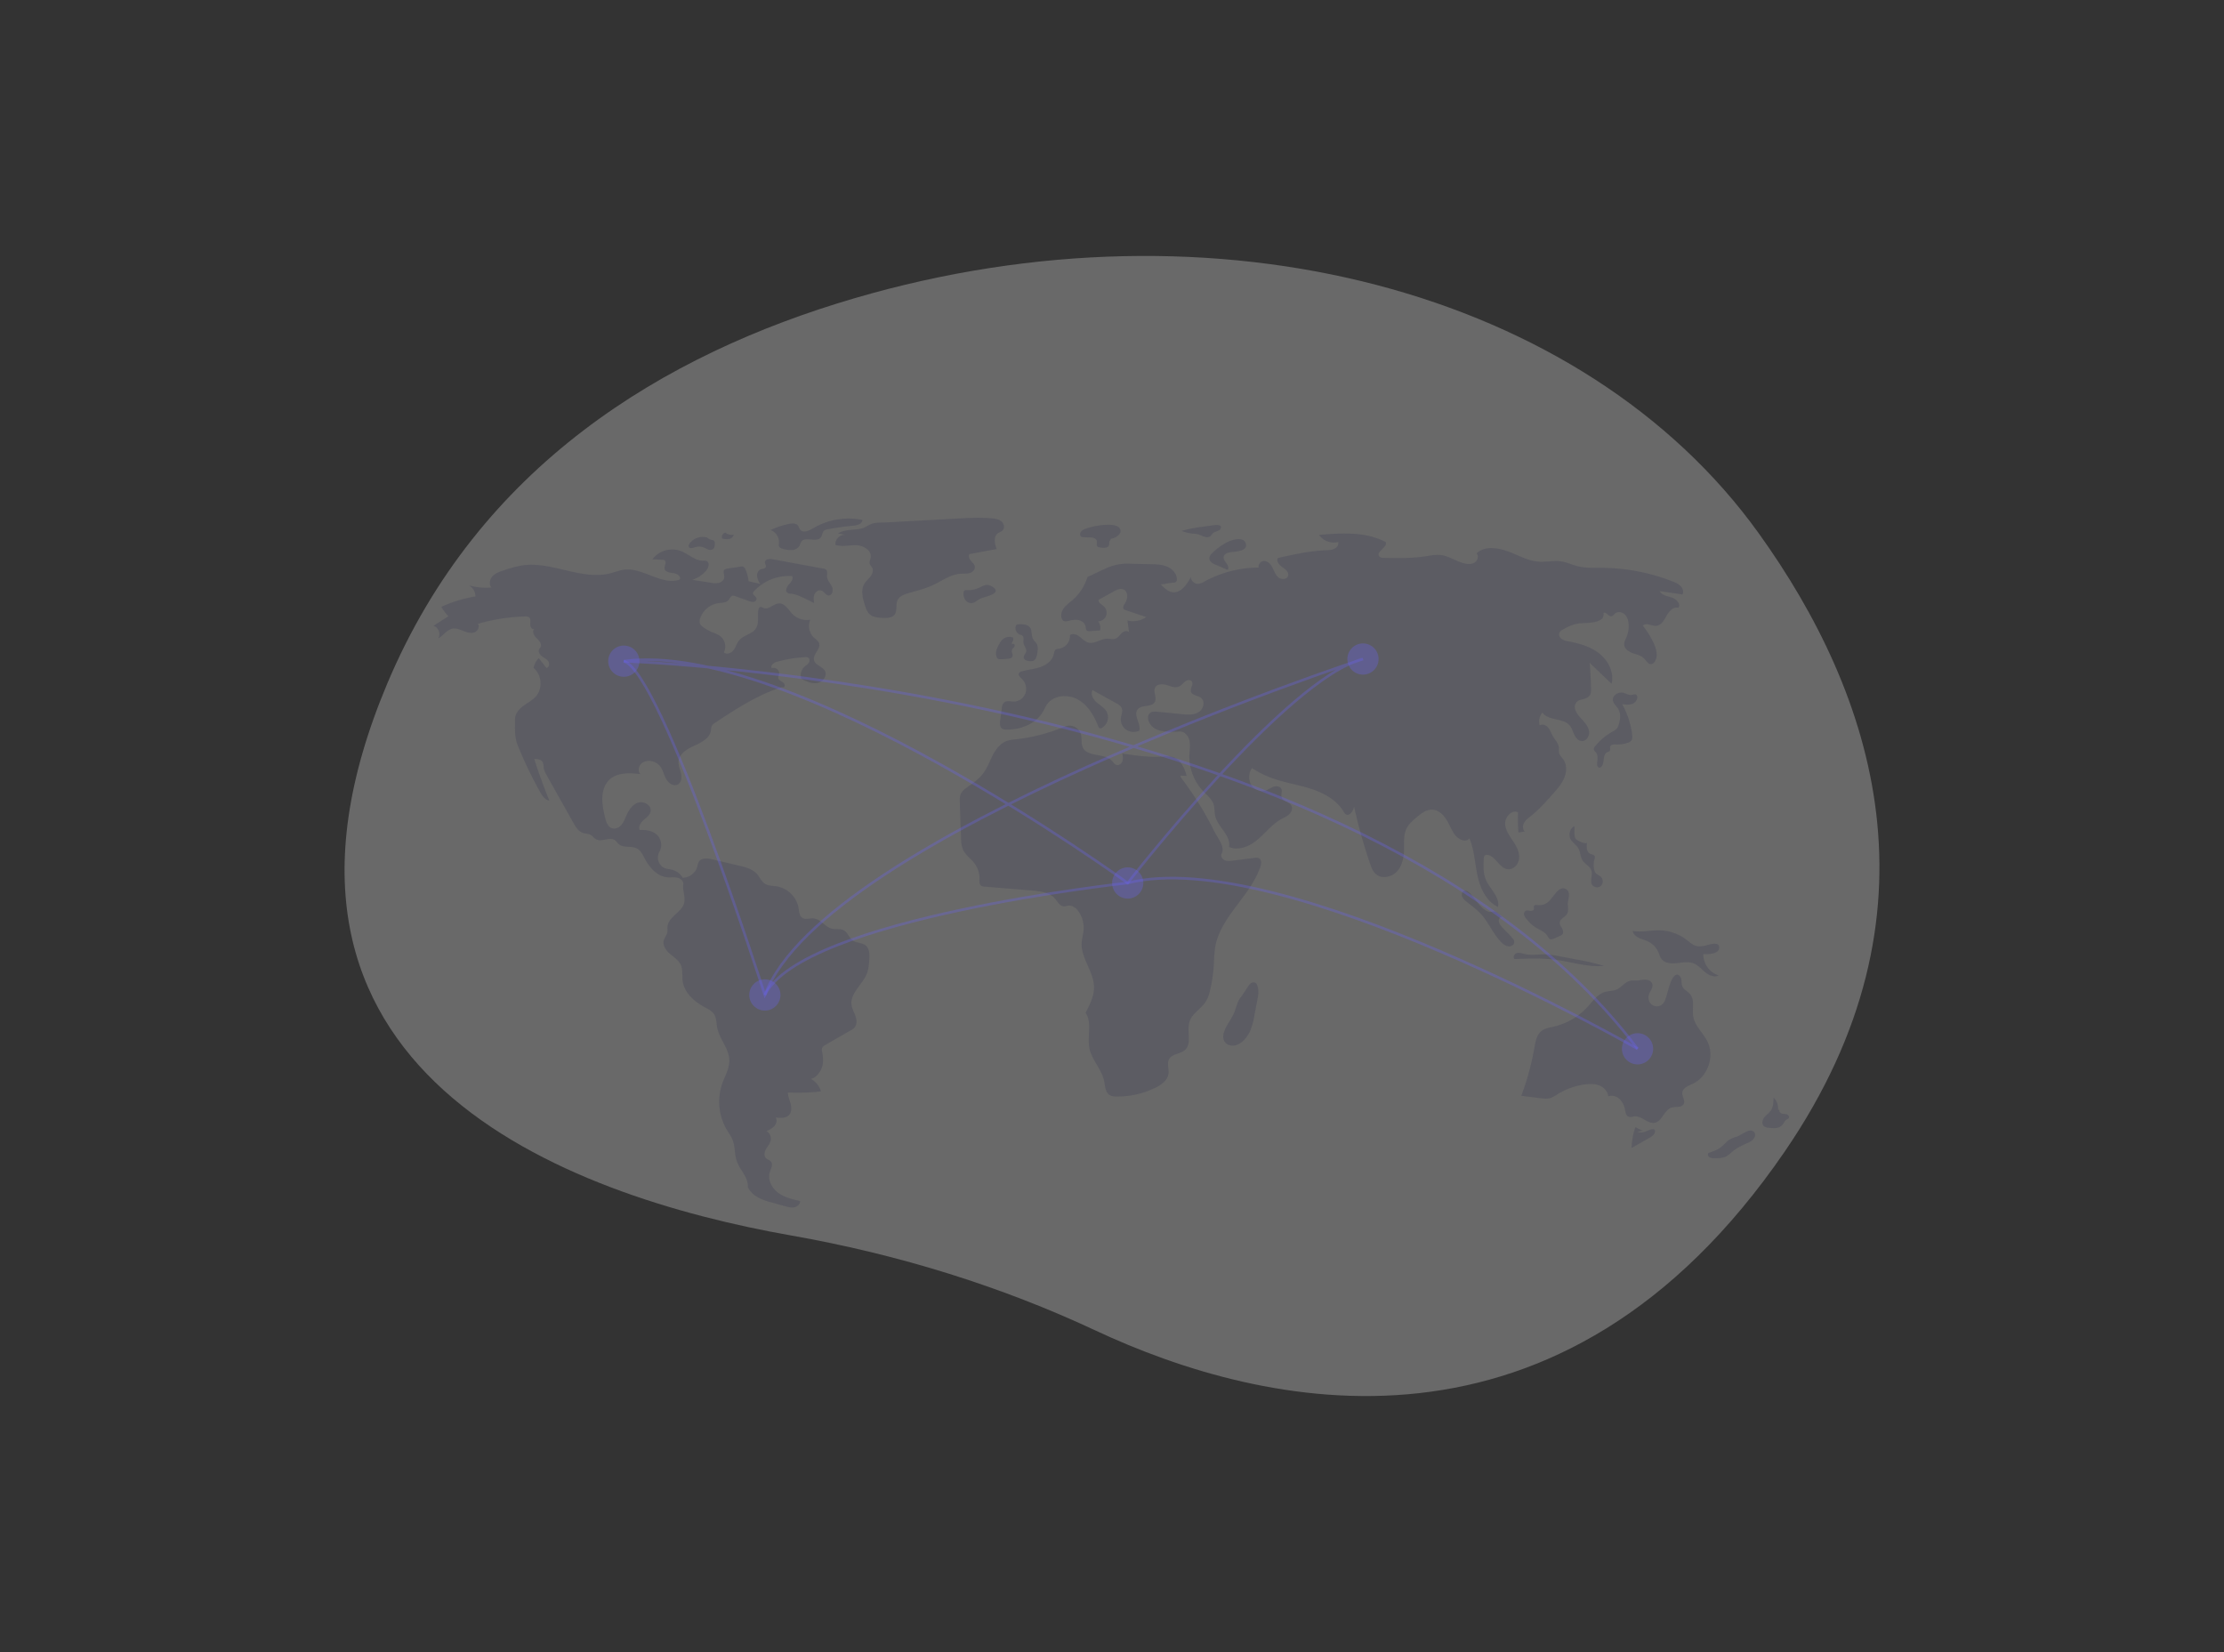 <?xml version="1.0" encoding="UTF-8" standalone="no"?>
<svg
   xmlns:dc="http://purl.org/dc/elements/1.1/"
   xmlns:cc="http://creativecommons.org/ns#"
   xmlns:rdf="http://www.w3.org/1999/02/22-rdf-syntax-ns#"
   xmlns:svg="http://www.w3.org/2000/svg"
   xmlns="http://www.w3.org/2000/svg"
   xmlns:sodipodi="http://sodipodi.sourceforge.net/DTD/sodipodi-0.dtd"
   xmlns:inkscape="http://www.inkscape.org/namespaces/inkscape"
   id="e37c00f5-ff96-45aa-87ea-1a24b78ba7bd"
   data-name="Layer 1"
   width="1176.606"
   height="873.979"
   viewBox="0 0 1176.606 873.979"
   version="1.1"
   sodipodi:docname="world_bg_medium.svg"
   inkscape:version="0.92.3 (2405546, 2018-03-11)">
  <rect x="0" y="0" width="1176.606" height="873.979" fill="#333333" stroke="none"/>
  <defs
     id="defs71" />
  <sodipodi:namedview
     pagecolor="#ffffff"
     bordercolor="#666666"
     borderopacity="1"
     objecttolerance="10"
     gridtolerance="10"
     guidetolerance="10"
     inkscape:pageopacity="0"
     inkscape:pageshadow="2"
     inkscape:window-width="1366"
     inkscape:window-height="715"
     id="namedview69"
     showgrid="false"
     inkscape:zoom="0.24137218"
     inkscape:cx="72.502143"
     inkscape:cy="436.98926"
     inkscape:window-x="-8"
     inkscape:window-y="22"
     inkscape:window-maximized="1"
     inkscape:current-layer="e37c00f5-ff96-45aa-87ea-1a24b78ba7bd" />
  <title
     id="title2">connected world</title>
  <path
     d="M 930.381,282.027 C 838.218,153.778 643.527,101.754 452.056,157.785 350.83,187.406 253.231,246.758 204.863,361.681 c -86.463,205.438 95.077,271.049 213.785,291.961 57.401,10.112 111.462,27.097 160.864,50.222 88.879,41.605 246.2,78.471 364.831,-94.832 85.984,-125.61 47.428,-241.578 -13.962,-327.005 z"
     id="path4"
     style="opacity:0.284;fill:#f2f2f2;stroke-width:0.69"
     inkscape:connector-curvature="0" />
  <path
     d="m 396.05,307.4 a 23.731,23.731 0 0 0 -1.551,-5.938 2.688,2.688 0 0 0 -1.367,-1.683 2.816,2.816 0 0 0 -1.356,-0.015 l -6.962,1.065 a 2.669,2.669 0 0 0 -1.588,0.617 c -0.907,0.954 -0.014,2.489 -0.042,3.805 -0.031,1.479 -1.346,2.68 -2.771,3.077 a 10.474,10.474 0 0 1 -4.403,-0.055 l -9.734,-1.513 a 16.05,16.05 0 0 0 7.364,-4.914 c 1.281,-1.518 1.963,-4.351 0.111,-5.069 a 4.545,4.545 0 0 0 -1.691,-0.136 c -4.41,0.034 -7.881,-3.648 -12.01,-5.199 a 13.279,13.279 0 0 0 -14.945,4.455 l 5.186,0.25 a 2.302,2.302 0 0 1 1.381,0.368 c 1.136,0.934 -0.276,2.727 -0.116,4.189 0.208,1.9 2.73,2.305 4.632,2.497 1.901,0.192 4.313,1.737 3.399,3.415 -9.556,3.292 -19.281,-6.434 -29.316,-5.237 -2.54,0.303 -4.939,1.301 -7.418,1.928 -15.149,3.833 -30.811,-6.394 -46.286,-4.228 a 58.774,58.774 0 0 0 -10.104,2.665 c -2.106,0.692 -4.303,1.439 -5.834,3.043 -1.53,1.604 -2.113,4.347 -0.663,6.024 a 33.904,33.904 0 0 1 -11.881,-1.129 6.656,6.656 0 0 1 3.422,5.866 70.495,70.495 0 0 0 -18.059,5.506 30.417,30.417 0 0 0 3.738,4.979 l -7.899,5.075 c 2.669,0.672 4.048,4.311 2.496,6.584 2.767,-1.231 4.482,-4.415 7.441,-5.061 1.938,-0.423 3.911,0.37 5.75,1.115 1.839,0.745 3.86,1.467 5.764,0.908 1.904,-0.559 3.308,-3.028 2.098,-4.6 a 98.496,98.496 0 0 1 25.019,-3.909 3.138,3.138 0 0 1 1.895,0.36 c 1.103,0.765 0.813,2.418 0.753,3.759 -0.059,1.341 0.986,3.104 2.185,2.499 -1.41,1.223 -0.205,3.525 1.148,4.811 1.353,1.286 2.984,3.06 2.155,4.733 -0.216,0.437 -0.583,0.786 -0.791,1.226 -0.614,1.3 0.361,2.816 1.511,3.68 1.15,0.864 2.558,1.467 3.357,2.663 0.799,1.196 0.436,3.289 -0.992,3.456 l -4.06,-5.154 a 10.569,10.569 0 0 0 -2.742,5.197 c 4.305,3.519 4.952,10.682 1.348,14.916 -1.842,2.164 -4.461,3.479 -6.747,5.166 -2.286,1.688 -4.401,4.091 -4.395,6.932 0.01,4.909 -0.391,9.47 1.448,14.021 a 215.991,215.991 0 0 0 11.726,24.464 c 1.16,2.075 2.659,4.349 5.009,4.706 q -4.455,-10.845 -8.02,-22.027 c 1.548,0.006 3.337,0.129 4.245,1.383 0.752,1.039 0.59,2.451 0.824,3.711 a 11.497,11.497 0 0 0 1.466,3.447 l 14.182,25.262 c 1.176,2.094 2.524,4.342 4.771,5.19 1.437,0.542 3.099,0.44 4.421,1.221 1.036,0.612 1.734,1.698 2.791,2.274 2.988,1.63 7.142,-1.496 9.934,0.45 0.798,0.556 1.306,1.44 2.042,2.077 2.579,2.233 6.809,0.739 9.785,2.405 1.918,1.074 2.913,3.221 3.936,5.166 2.563,4.874 6.71,9.649 12.203,10.037 1.725,0.122 3.488,-0.205 5.175,0.179 1.687,0.384 3.347,1.856 3.076,3.564 -0.464,2.929 0.983,6.136 0.594,9.076 -0.708,5.355 -8.304,7.708 -8.956,13.071 -0.143,1.174 0.081,2.386 -0.199,3.535 -0.343,1.408 -1.4,2.555 -1.776,3.955 -0.712,2.653 1.188,5.293 3.277,7.078 2.088,1.785 4.579,3.324 5.72,5.823 1.207,2.641 0.614,5.72 1.006,8.597 0.857,6.281 6.281,10.937 11.864,13.939 1.701,0.915 3.527,1.8 4.628,3.387 1.437,2.071 1.294,4.801 1.774,7.276 1.175,6.061 6.277,11.054 6.422,17.226 0.103,4.387 -2.335,8.366 -3.792,12.505 a 29.163,29.163 0 0 0 2.381,24.186 c 1.09,1.84 2.393,3.575 3.164,5.569 1.376,3.559 0.929,7.606 2.197,11.205 1.677,4.758 6.284,8.688 5.843,13.714 2.092,4.344 6.711,6.478 11.355,7.771 l 8.324,2.317 c 1.594,0.444 3.259,0.891 4.882,0.57 1.623,-0.321 3.172,-1.669 3.13,-3.323 -4.082,-0.921 -8.295,-1.9 -11.66,-4.387 -3.365,-2.487 -5.67,-6.917 -4.393,-10.902 0.592,-1.848 1.851,-3.982 0.654,-5.509 -0.686,-0.874 -1.939,-1.103 -2.713,-1.9 -1.206,-1.244 -0.792,-3.334 0.075,-4.834 0.867,-1.5 2.121,-2.841 2.47,-4.538 a 4.735,4.735 0 0 0 -2.219,-4.926 11.77,11.77 0 0 0 4.12,-2.644 c 1.084,-1.237 1.584,-3.145 0.732,-4.552 2.531,0.321 5.519,0.478 7.181,-1.458 1.327,-1.546 1.236,-3.858 0.711,-5.826 -0.524,-1.969 -1.41,-3.881 -1.438,-5.918 a 107.846,107.846 0 0 0 17.497,-0.593 11.345,11.345 0 0 0 -5.32,-6.662 c 2.63,-0.445 5.026,-3.593 5.857,-6.128 0.831,-2.534 0.619,-5.295 0.105,-7.913 a 4.246,4.246 0 0 1 -0.079,-2.073 c 0.296,-0.944 1.223,-1.52 2.081,-2.012 l 13.054,-7.497 a 7.604,7.604 0 0 0 2.087,-1.541 c 1.368,-1.606 1.165,-4.031 0.465,-6.022 -0.7,-1.99 -1.822,-3.862 -2.092,-5.954 -0.807,-6.258 5.892,-10.748 8.153,-16.639 0.887,-2.312 1.068,-4.825 1.24,-7.295 0.184,-2.653 0.198,-5.735 -1.839,-7.444 -1.953,-1.639 -5.004,-1.273 -7.047,-2.798 -1.873,-1.398 -2.52,-4.112 -4.566,-5.241 -1.859,-1.025 -4.189,-0.373 -6.256,-0.855 -3.64,-0.849 -5.93,-5.044 -9.647,-5.432 -2.097,-0.219 -4.471,0.806 -6.19,-0.415 -1.515,-1.076 -1.575,-3.239 -1.864,-5.075 a 14.173,14.173 0 0 0 -11.439,-11.476 c -2.162,-0.347 -4.516,-0.215 -6.356,-1.403 -1.863,-1.203 -2.717,-3.456 -4.18,-5.122 -2.358,-2.686 -6.072,-3.64 -9.551,-4.458 l -14.152,-3.327 c -2.512,-0.591 -5.75,-0.904 -7.099,1.297 a 10.171,10.171 0 0 0 -0.84,2.641 8.178,8.178 0 0 1 -7.691,5.789 9.095,9.095 0 0 0 -5.363,-4.15 c -1.435,-0.4 -2.971,-0.444 -4.34,-1.033 a 6.096,6.096 0 0 1 -2.645,-8.456 7.588,7.588 0 0 0 -1.297,-9.127 c -2.407,-2.161 -5.888,-2.683 -9.115,-2.466 -0.845,-1.844 0.568,-3.925 2.091,-5.265 1.523,-1.34 3.372,-2.658 3.704,-4.659 0.522,-3.148 -3.495,-5.539 -6.545,-4.6 -3.05,0.939 -4.996,3.901 -6.283,6.821 -0.738,1.675 -1.366,3.44 -2.53,4.852 -1.165,1.413 -3.04,2.424 -4.814,1.971 -2.511,-0.642 -3.481,-3.625 -4.037,-6.157 -0.746,-3.397 -1.496,-6.841 -1.339,-10.315 0.156,-3.474 1.327,-7.041 3.889,-9.393 4.175,-3.832 10.578,-3.457 16.212,-2.845 -1.331,-1.5 -1.002,-4.027 0.422,-5.439 a 6.183,6.183 0 0 1 5.605,-1.377 7.723,7.723 0 0 1 4.342,2.596 c 1.601,1.952 2.056,4.587 3.266,6.803 1.21,2.216 3.931,4.105 6.158,2.917 1.924,-1.027 2.229,-3.694 1.75,-5.821 -0.479,-2.127 -1.496,-4.196 -1.322,-6.369 0.331,-4.147 4.63,-6.644 8.424,-8.352 3.794,-1.708 8.138,-4.005 8.739,-8.122 a 7.405,7.405 0 0 1 0.45,-2.36 4.63,4.63 0 0 1 1.699,-1.597 c 11.073,-7.317 22.329,-14.724 34.985,-18.723 0.658,-0.208 0.736,0.023 1.407,-0.14 0.939,-0.543 0.317,-2.044 -0.584,-2.649 -0.9,-0.605 -2.104,-1.069 -2.332,-2.129 -0.168,-0.779 0.291,-1.545 0.411,-2.333 0.293,-1.937 -2.024,-3.726 -3.824,-2.951 -1.017,-1.346 0.995,-2.911 2.621,-3.358 a 71.188,71.188 0 0 1 14.956,-2.443 2.694,2.694 0 0 1 1.702,0.289 c 0.85,0.588 0.741,1.938 0.139,2.778 -0.602,0.84 -1.539,1.367 -2.289,2.078 a 6.248,6.248 0 0 0 -1.621,6.284 c 2.64,1.343 5.511,2.726 8.436,2.253 2.924,-0.473 5.52,-3.759 4.146,-6.383 -1.28,-2.444 -5.125,-2.995 -5.786,-5.673 -0.774,-3.136 3.665,-5.925 2.665,-8.996 -0.438,-1.345 -1.779,-2.137 -2.808,-3.108 a 8.434,8.434 0 0 1 -1.846,-9.352 10.641,10.641 0 0 1 -9.333,-2.92 c -2.232,-2.253 -4.013,-5.807 -7.183,-5.706 -2.909,0.092 -5.414,3.486 -8.134,2.451 -0.669,-0.255 -1.375,-0.773 -2.023,-0.469 a 1.672,1.672 0 0 0 -0.755,1.253 c -0.691,3.305 0.498,7.07 -1.303,9.926 -1.96,3.107 -6.493,3.538 -8.869,6.34 -1.29,1.521 -1.79,3.571 -2.975,5.175 -1.186,1.604 -3.702,2.623 -5.125,1.226 a 7.063,7.063 0 0 0 -1.919,-8.589 18.847,18.847 0 0 0 -4.238,-2.062 25.136,25.136 0 0 1 -4.735,-2.639 4.664,4.664 0 0 1 -1.738,-1.86 4.238,4.238 0 0 1 0.119,-2.941 12.026,12.026 0 0 1 9.57,-7.932 c 1.894,-0.258 4.099,-0.167 5.353,-1.61 0.663,-0.764 1.011,-1.918 1.974,-2.229 a 2.912,2.912 0 0 1 1.823,0.224 l 7.071,2.489 a 4.963,4.963 0 0 0 2.519,0.417 1.708,1.708 0 0 0 1.477,-1.795 c -0.226,-1.174 -2.033,-1.738 -1.868,-2.922 a 1.951,1.951 0 0 1 0.592,-0.995 25.279,25.279 0 0 1 20.049,-7.917 c 0.892,1.466 -0.519,3.201 -1.693,4.453 -1.174,1.251 -2.118,3.487 -0.698,4.45 a 3.894,3.894 0 0 0 1.883,0.424 16.438,16.438 0 0 1 5.011,1.52 q 3.665,1.595 7.189,3.49 c -0.208,-1.549 -0.406,-3.181 0.182,-4.63 0.587,-1.449 2.256,-2.585 3.714,-2.021 1.405,0.544 2.125,2.404 3.622,2.574 1.996,0.227 2.784,-2.722 1.95,-4.55 -0.834,-1.828 -2.485,-3.359 -2.623,-5.363 -0.093,-1.352 0.422,-3.03 -0.659,-3.849 a 2.94,2.94 0 0 0 -1.275,-0.447 l -26.973,-4.964 c -1.602,-0.295 -3.916,-0.069 -3.987,1.558 -0.04,0.908 0.772,1.807 0.412,2.642 -0.384,0.891 -1.643,0.81 -2.561,1.125 -1.424,0.489 -2.138,2.18 -2.002,3.679 a 10.237,10.237 0 0 0 1.689,4.146 c -1.754,-0.734 -4.411,-0.869 -6.165,-1.602 z"
     id="path6"
     style="opacity:0.284;fill:#3f3d56;stroke-width:0.69"
     inkscape:connector-curvature="0" />
  <path
     d="m 374.528,284.503 a 8.735,8.735 0 0 0 -9.595,2.873 c -0.444,0.585 -0.817,1.391 -0.445,2.024 0.533,0.908 1.891,0.549 2.893,0.225 a 7.28,7.28 0 0 1 4.569,-0.109 c 0.94,0.323 1.782,0.893 2.726,1.204 a 2.745,2.745 0 0 0 2.799,-0.409 c 0.648,-0.661 0.689,-1.689 0.69,-2.615 a 2.103,2.103 0 0 0 -0.536,-1.728 2.747,2.747 0 0 0 -1.239,-0.367 4.268,4.268 0 0 1 -2.498,-1.46"
     id="path8"
     style="opacity:0.284;fill:#3f3d56;stroke-width:0.69"
     inkscape:connector-curvature="0" />
  <path
     d="m 384.254,281.795 a 2.222,2.222 0 0 0 -2.148,3.129 9.006,9.006 0 0 0 3.591,0.234 3.069,3.069 0 0 0 2.51,-2.301 5.778,5.778 0 0 1 -4.091,-0.781"
     id="path10"
     style="opacity:0.284;fill:#3f3d56;stroke-width:0.69"
     inkscape:connector-curvature="0" />
  <path
     d="m 416.886,277.273 a 41.307,41.307 0 0 0 -9.208,3.128 6.918,6.918 0 0 1 4.419,6.949 3.618,3.618 0 0 0 0.042,1.718 c 0.338,0.82 1.318,1.127 2.18,1.338 a 14.371,14.371 0 0 0 4.781,0.61 4.87,4.87 0 0 0 3.957,-2.418 17.234,17.234 0 0 1 0.823,-1.945 c 2.065,-3.145 8.2,0.658 10.417,-2.382 0.781,-1.071 0.71,-2.683 1.728,-3.531 a 3.881,3.881 0 0 1 1.776,-0.678 124.73,124.73 0 0 1 13.491,-1.921 c 2.146,-0.187 4.943,-0.957 4.961,-3.111 a 37.37,37.37 0 0 0 -23.838,3.207 c -2.657,1.331 -6.172,4.131 -8.732,2.366 -0.958,-0.661 -0.911,-2.44 -2.23,-3.183 -1.349,-0.76 -3.134,-0.451 -4.565,-0.146 z"
     id="path12"
     style="opacity:0.284;fill:#3f3d56;stroke-width:0.69"
     inkscape:connector-curvature="0" />
  <path
     d="m 443.318,282.215 3.794,0.729 a 4.916,4.916 0 0 0 -5.116,5.328 c 3.553,1.187 7.426,0.032 11.169,0.19 3.743,0.158 8.097,2.831 7.458,6.522 -0.193,1.116 -0.838,2.231 -0.503,3.313 0.235,0.758 0.904,1.296 1.281,1.995 0.787,1.455 0.158,3.296 -0.835,4.619 -0.993,1.323 -2.328,2.378 -3.2,3.784 -2.168,3.497 -0.936,8.017 0.355,11.924 a 10.512,10.512 0 0 0 2.021,4.037 c 1.914,2.035 5.032,2.212 7.825,2.252 2.033,0.03 4.361,-0.071 5.647,-1.646 1.678,-2.056 0.505,-5.264 1.61,-7.678 1.004,-2.192 3.56,-3.132 5.877,-3.799 4.244,-1.222 8.569,-2.26 12.581,-4.106 4.982,-2.291 9.638,-5.863 15.114,-6.157 1.536,-0.083 3.11,0.099 4.59,-0.322 1.48,-0.421 2.885,-1.7 2.773,-3.235 -0.096,-1.311 -1.205,-2.274 -2.072,-3.262 -0.867,-0.988 -1.547,-2.508 -0.751,-3.554 l 14.353,-2.681 c -1.017,-2.773 -1.81,-6.424 0.528,-8.229 0.844,-0.651 1.973,-0.911 2.691,-1.699 1.224,-1.342 0.609,-3.653 -0.804,-4.794 -1.413,-1.141 -3.324,-1.406 -5.133,-1.556 -6.293,-0.523 -12.623,-0.177 -18.928,0.168 q -18.489,1.013 -36.977,2.027 c -2.481,0.136 -5.346,-0.072 -7.622,0.775 -1.927,0.717 -3.296,2.032 -5.5,2.494 -4.068,0.853 -8.544,0.276 -12.225,2.56 z"
     id="path14"
     style="opacity:0.284;fill:#3f3d56;stroke-width:0.69"
     inkscape:connector-curvature="0" />
  <path
     d="m 511.286,312.204 a 1.527,1.527 0 0 0 -1.104,0.25 1.394,1.394 0 0 0 -0.359,0.852 5.624,5.624 0 0 0 0.817,4.025 3.941,3.941 0 0 0 3.608,1.73 c 1.708,-0.218 2.967,-1.675 4.538,-2.386 2.421,-1.095 12.701,-2.802 5.589,-6.644 -2.451,-1.324 -4.034,-0.155 -5.966,0.717 a 13.574,13.574 0 0 1 -7.123,1.457 z"
     id="path16"
     style="opacity:0.284;fill:#3f3d56;stroke-width:0.69"
     inkscape:connector-curvature="0" />
  <path
     d="m 573.571,280.047 a 4.06,4.06 0 0 0 -1.975,1.72 1.735,1.735 0 0 0 0.651,2.302 2.59,2.59 0 0 0 0.969,0.154 l 3.376,0.101 c 1.434,0.043 3.226,0.348 3.611,1.731 0.286,1.026 -0.354,2.345 0.419,3.079 a 2.177,2.177 0 0 0 1.149,0.448 7.827,7.827 0 0 0 3.402,0.11 c 2.457,-0.659 1.166,-2.158 1.939,-3.493 1.184,-2.043 0.979,-0.806 3.065,-1.977 1.54,-0.865 3.531,-2.433 2.245,-4.637 -2.236,-3.832 -15.551,-1.182 -18.85,0.464 z"
     id="path18"
     style="opacity:0.284;fill:#3f3d56;stroke-width:0.69"
     inkscape:connector-curvature="0" />
  <path
     d="m 640.21,278.12 -1.96,0.262 c -4.421,0.59 -8.867,1.185 -13.125,2.513 a 21.845,21.845 0 0 0 5.748,1.41 17.657,17.657 0 0 1 3.22,0.458 c 1.881,0.56 3.776,2.006 5.593,1.265 1.127,-0.459 1.494,-1.632 2.427,-2.254 0.644,-0.429 3.088,-1.124 3.362,-1.557 2.209,-3.503 -3.566,-2.323 -5.264,-2.097 z"
     id="path20"
     style="opacity:0.284;fill:#3f3d56;stroke-width:0.69"
     inkscape:connector-curvature="0" />
  <path
     d="m 648.819,287.031 a 36.768,36.768 0 0 0 -7.235,5.298 c -0.921,0.866 -1.862,1.943 -1.778,3.204 0.111,1.677 1.897,2.649 3.444,3.304 l 6.267,2.653 c 0.76,-1.072 0.064,-2.551 -0.721,-3.604 -0.786,-1.053 -1.72,-2.271 -1.372,-3.539 0.396,-1.446 2.159,-1.939 3.638,-2.188 2.409,-0.406 8.908,-0.373 8.127,-4.256 -0.92,-4.575 -7.951,-2.225 -10.37,-0.874 z"
     id="path22"
     style="opacity:0.284;fill:#3f3d56;stroke-width:0.69"
     inkscape:connector-curvature="0" />
  <path
     d="m 647.559,545.921 c -0.597,1.727 -0.653,3.762 0.379,5.27 1.158,1.692 3.476,2.323 5.481,1.894 a 9.874,9.874 0 0 0 5.089,-3.272 17.524,17.524 0 0 0 2.927,-4.489 35.037,35.037 0 0 0 2.17,-7.938 l 1.946,-10.217 c 0.435,-2.283 0.418,-9.284 -3.779,-7.003 -1.147,0.623 -3.801,5.543 -5.003,6.938 -2.166,2.514 -2.452,4.954 -3.592,8 -1.428,3.815 -4.298,6.995 -5.618,10.817 z"
     id="path24"
     style="opacity:0.284;fill:#3f3d56;stroke-width:0.69"
     inkscape:connector-curvature="0" />
  <path
     d="m 869.219,598.204 a 30.596,30.596 0 0 1 -3.988,-1.898 33.615,33.615 0 0 0 -2.022,11.018 l 9.397,-5.317 c 1.414,-0.8 3.016,-1.911 2.985,-3.535 a 1.118,1.118 0 0 0 -0.52,-1.017 1.267,1.267 0 0 0 -0.659,-0.077 c -1.393,0.116 -2.664,0.802 -3.978,1.279 -1.314,0.477 -2.851,0.729 -4.057,0.021"
     id="path26"
     style="opacity:0.284;fill:#3f3d56;stroke-width:0.69"
     inkscape:connector-curvature="0" />
  <path
     d="m 918.79,601.361 a 20.34,20.34 0 0 0 -3.013,1.081 c -2.156,1.097 -3.623,3.181 -5.564,4.626 -1.857,1.383 -4.092,2.142 -6.287,2.88 -0.646,0.571 -0.349,1.72 0.352,2.221 a 4.358,4.358 0 0 0 2.482,0.558 c 2.28,0.05 4.682,0.072 6.679,-1.029 a 21.062,21.062 0 0 0 3.144,-2.496 c 2.335,-1.948 5.139,-3.233 7.914,-4.476 a 9.084,9.084 0 0 0 2.758,-1.649 c 1.744,-1.718 1.867,-4.369 -0.648,-4.954 -2.032,-0.473 -5.882,2.61 -7.817,3.236 z"
     id="path28"
     style="opacity:0.284;fill:#3f3d56;stroke-width:0.69"
     inkscape:connector-curvature="0" />
  <path
     d="m 940.692,587.054 a 7.839,7.839 0 0 0 -2.398,-6.423 c -0.026,2.366 -0.098,4.886 -1.428,6.842 -0.948,1.394 -2.434,2.335 -3.473,3.663 -1.039,1.328 -1.5,3.432 -0.281,4.597 a 4.565,4.565 0 0 0 2.706,0.932 c 2.425,0.285 5.232,0.445 6.933,-1.307 0.928,-0.956 1.38,-2.373 2.512,-3.076 a 3.056,3.056 0 0 0 1.102,-0.789 c 0.468,-0.743 -0.275,-1.723 -1.111,-1.99 -0.836,-0.268 -1.758,-0.142 -2.598,-0.396 -0.84,-0.254 -1.611,-1.199 -1.18,-1.964"
     id="path30"
     style="opacity:0.284;fill:#3f3d56;stroke-width:0.69"
     inkscape:connector-curvature="0" />
  <path
     d="m 901.765,500.323 a 10.901,10.901 0 0 1 -3.89,0.229 c -2.159,-0.397 -3.839,-2.024 -5.582,-3.358 a 24.622,24.622 0 0 0 -14.386,-5.027 c -4.736,-0.089 -9.516,1.194 -14.168,0.299 0.304,1.69 1.75,2.958 3.294,3.712 1.543,0.754 3.247,1.133 4.797,1.871 a 11.454,11.454 0 0 1 5.548,5.772 c 0.499,1.166 0.814,2.434 1.57,3.452 1.546,2.081 4.477,2.538 7.064,2.367 3.373,-0.222 6.895,-1.192 10.032,0.065 2.4,0.961 4.118,3.062 6.122,4.696 2.004,1.634 4.827,2.846 7.128,1.667 a 11.784,11.784 0 0 1 -8.154,-11.339 c 2.257,0.208 8.758,0.127 8.408,-3.708 -0.297,-3.25 -5.847,-1.049 -7.785,-0.698 z"
     id="path32"
     style="opacity:0.284;fill:#3f3d56;stroke-width:0.69"
     inkscape:connector-curvature="0" />
  <path
     d="m 872.238,526.768 c 0.401,-2.198 2.593,-4.139 1.91,-6.266 -0.472,-1.471 -2.178,-2.198 -3.723,-2.234 -1.545,-0.036 -3.062,0.424 -4.607,0.467 a 22.45,22.45 0 0 0 -3.016,0.043 c -3.066,0.504 -4.956,3.718 -7.845,4.86 -1.757,0.695 -3.731,0.562 -5.558,1.042 -4.148,1.09 -6.772,5.01 -9.671,8.17 a 34.514,34.514 0 0 1 -17.519,10.217 c -2.358,0.546 -4.893,0.895 -6.768,2.427 -2.482,2.028 -3.093,5.505 -3.646,8.663 a 143.089,143.089 0 0 1 -6.966,25.57 l 9.849,1.257 c 1.872,0.239 3.813,0.473 5.617,-0.082 a 16.306,16.306 0 0 0 3.695,-1.968 36.883,36.883 0 0 1 14.41,-5.201 c 2.579,-0.354 5.283,-0.419 7.703,0.54 2.42,0.959 4.497,3.133 4.699,5.728 a 6.05,6.05 0 0 1 6.047,1.471 10.511,10.511 0 0 1 2.887,5.763 c 0.259,1.347 0.519,2.962 1.769,3.527 1.02,0.461 2.19,-0.035 3.306,-0.125 3.786,-0.303 6.928,4.112 10.65,3.352 3.991,-0.815 4.971,-6.793 8.865,-7.991 2.236,-0.688 5.373,0.149 6.444,-1.932 0.944,-1.834 -0.939,-3.95 -0.745,-6.003 0.239,-2.528 3.221,-3.601 5.52,-4.68 7.926,-3.719 11.687,-14.386 7.846,-22.253 -2.276,-4.661 -6.753,-8.331 -7.58,-13.451 -0.636,-3.94 0.917,-8.534 -1.595,-11.635 -1.278,-1.578 -3.441,-2.448 -4.202,-4.331 -0.479,-1.185 -0.286,-2.529 -0.544,-3.781 -0.258,-1.252 -1.35,-2.561 -2.586,-2.237 -3.588,0.942 -4.733,12.026 -6.654,14.719 -2.92,4.094 -8.915,1.397 -7.995,-3.646 z"
     id="path34"
     style="opacity:0.284;fill:#3f3d56;stroke-width:0.69"
     inkscape:connector-curvature="0" />
  <path
     d="m 805.92,504.511 c -1.226,-0.344 -2.565,-0.682 -3.74,-0.191 -1.175,0.491 -1.861,2.216 -0.918,3.072 7.377,-0.287 14.798,-0.573 22.112,0.429 8.427,1.154 16.766,4.013 25.23,3.172 a 128.403,128.403 0 0 0 -14.718,-3.415 l -8.286,-1.583 a 64.066,64.066 0 0 0 -6.728,-1.04 c -4.727,-0.39 -8.305,0.859 -12.952,-0.444 z"
     id="path36"
     style="opacity:0.284;fill:#3f3d56;stroke-width:0.69"
     inkscape:connector-curvature="0" />
  <path
     d="m 813.305,478.82 c -0.612,-0.051 -1.371,-0.095 -1.688,0.431 -0.303,0.503 0.044,1.168 -0.119,1.732 -0.222,0.771 -1.232,0.968 -2.027,0.863 -0.795,-0.105 -1.655,-0.356 -2.36,0.027 a 2,2 0 0 0 -0.773,2.272 5.849,5.849 0 0 0 1.364,2.174 22.212,22.212 0 0 0 3.539,3.55 c 2.535,1.871 5.97,2.773 7.567,5.49 a 3.643,3.643 0 0 0 1.011,1.36 c 0.767,0.486 1.766,0.116 2.592,-0.261 l 2.893,-1.322 a 3.286,3.286 0 0 0 1.352,-0.92 c 0.661,-0.897 0.255,-2.172 -0.3,-3.138 -0.555,-0.966 -1.265,-1.966 -1.146,-3.074 0.212,-1.975 2.752,-2.73 3.796,-4.42 1.052,-1.703 0.367,-3.898 0.489,-5.897 0.142,-2.337 1.611,-5.378 -0.752,-7.124 -2.008,-1.484 -3.928,-0.113 -5.37,1.526 -3.041,3.455 -4.478,7.197 -10.068,6.731 z"
     id="path38"
     style="opacity:0.284;fill:#3f3d56;stroke-width:0.69"
     inkscape:connector-curvature="0" />
  <path
     d="m 830.866,443.897 c 0.988,1.891 3.047,3.02 4.124,4.861 1.167,1.996 1.034,4.576 2.301,6.51 1.299,1.985 3.914,3.039 4.643,5.297 0.796,2.465 -1.01,5.461 0.429,7.615 a 3.197,3.197 0 0 0 4.689,0.431 3.44,3.44 0 0 0 -0.142,-4.799 c -0.852,-0.777 -2.075,-1.112 -2.787,-2.02 a 4.238,4.238 0 0 1 -0.722,-1.757 11.504,11.504 0 0 1 0.181,-5.514 2.454,2.454 0 0 0 0.139,-1.442 c -0.32,-0.931 -1.581,-0.997 -2.465,-1.429 -2.009,-0.981 -1.96,-3.816 -1.609,-6.024 -0.234,1.47 -5.47,-1.03 -6.018,-1.863 -1.089,-1.654 -0.496,-4.845 -0.712,-6.673 -2.352,1.133 -3.258,4.493 -2.051,6.805 z"
     id="path40"
     style="opacity:0.284;fill:#3f3d56;stroke-width:0.69"
     inkscape:connector-curvature="0" />
  <path
     d="m 778.114,472.995 c -0.966,-1.082 -2.422,-2.214 -3.718,-1.561 -0.989,0.498 -1.26,1.866 -0.873,2.902 a 6.389,6.389 0 0 0 2.108,2.513 c 2.7,2.227 5.608,4.237 7.964,6.826 4.216,4.633 6.449,10.884 11.033,15.152 a 6.188,6.188 0 0 0 3.474,1.88 c 1.336,0.124 2.836,-0.731 2.989,-2.063 0.126,-1.098 -0.639,-2.08 -1.387,-2.894 -1.781,-1.937 -3.731,-3.72 -5.412,-5.744 a 4.827,4.827 0 0 1 -1.383,-2.889 c -0.009,-1.09 0.985,-2.231 2.041,-1.961 -1.284,-0.328 -2.237,-2.468 -4.122,-2.87 -1.575,-0.336 -1.956,0.639 -3.831,-0.165 -3.575,-1.533 -6.381,-6.323 -8.884,-9.126 z"
     id="path42"
     style="opacity:0.284;fill:#3f3d56;stroke-width:0.69"
     inkscape:connector-curvature="0" />
  <path
     d="m 862.126,367.647 a 29.607,29.607 0 0 1 -3.021,-1.079 c -2.655,-0.797 -6.167,1.154 -5.813,3.903 0.235,1.827 1.935,3.058 2.874,4.642 1.392,2.35 1.021,5.33 0.289,7.961 a 6.223,6.223 0 0 1 -1.004,2.265 7.671,7.671 0 0 1 -2.379,1.711 31.818,31.818 0 0 0 -9.31,7.909 2.279,2.279 0 0 0 -0.562,1.06 c -0.127,0.928 0.806,1.604 1.334,2.378 1.172,1.72 0.325,4.034 0.441,6.111 a 1.728,1.728 0 0 0 0.728,1.516 c 0.706,0.359 1.543,-0.251 1.926,-0.944 1.27,-2.301 0.313,-5.996 2.696,-7.105 0.451,-0.21 0.997,-0.298 1.298,-0.694 0.477,-0.628 0.017,-1.558 0.259,-2.309 0.363,-1.127 1.905,-1.178 3.088,-1.128 a 17.528,17.528 0 0 0 6.021,-0.802 4.008,4.008 0 0 0 1.993,-1.154 c 0.712,-0.889 0.649,-2.153 0.507,-3.283 a 44.509,44.509 0 0 0 -5.259,-16.046 c 2.093,0.267 4.371,0.499 6.177,-0.592 1.011,-0.611 2.224,-2.438 1.723,-3.681 -0.793,-1.966 -2.226,-0.311 -4.006,-0.64 z"
     id="path44"
     style="opacity:0.284;fill:#3f3d56;stroke-width:0.69"
     inkscape:connector-curvature="0" />
  <path
     d="m 593.765,398.639 c 0.251,1.344 0.497,2.758 0.057,4.052 -0.44,1.294 -1.825,2.375 -3.133,1.978 -1.015,-0.308 -1.601,-1.328 -2.322,-2.106 -4.008,-4.327 -13.052,-1.822 -15.528,-7.176 -1.011,-2.185 -0.324,-4.803 -1.013,-7.109 a 6.328,6.328 0 0 0 -6.408,-4.353 13.168,13.168 0 0 0 -3.688,1.101 92.98,92.98 0 0 1 -24.432,6.111 20.074,20.074 0 0 0 -4.694,0.854 c -3.442,1.248 -5.794,4.439 -7.468,7.696 -1.674,3.257 -2.91,6.782 -5.154,9.675 -2.358,3.041 -5.663,5.17 -8.746,7.473 a 8.924,8.924 0 0 0 -2.885,3.024 c -0.668,1.372 -0.631,2.968 -0.579,4.493 l 0.63,18.526 c 0.081,2.383 0.183,4.851 1.249,6.983 1.332,2.663 3.963,4.407 5.788,6.759 a 13.239,13.239 0 0 1 2.747,8.455 c -0.039,1.226 -0.161,2.677 0.794,3.447 a 3.493,3.493 0 0 0 1.953,0.562 l 25.06,2.051 c 4.408,0.361 9.294,0.954 12.172,4.313 1.358,1.585 2.449,3.864 4.53,4.035 0.892,0.073 1.761,-0.293 2.653,-0.364 2.252,-0.178 4.23,1.531 5.479,3.413 a 15.144,15.144 0 0 1 2.432,9.717 c -0.205,2.148 -0.871,4.235 -1.014,6.388 -0.546,8.19 6.397,15.306 6.532,23.514 0.079,4.828 -2.213,9.338 -4.447,13.619 3.606,5.463 0.653,12.738 2.089,19.124 1.362,6.059 6.414,10.803 7.673,16.884 0.576,2.784 0.61,6.21 3.065,7.644 a 6.986,6.986 0 0 0 3.468,0.694 45.716,45.716 0 0 0 20.818,-4.739 c 3.036,-1.506 6.182,-3.755 6.712,-7.102 0.428,-2.699 -0.941,-5.719 0.452,-8.07 1.642,-2.771 5.848,-2.551 8.264,-4.682 3.919,-3.456 0.863,-10.048 2.451,-15.027 1.427,-4.475 6.341,-6.852 8.776,-10.869 a 19.314,19.314 0 0 0 2.039,-5.527 78.844,78.844 0 0 0 2.075,-14.097 84.498,84.498 0 0 1 0.638,-8.635 c 2.626,-16.313 18.753,-27.237 23.989,-42.909 0.5,-1.497 0.735,-3.49 -0.597,-4.337 a 3.813,3.813 0 0 0 -2.536,-0.265 l -11.552,1.456 c -1.435,0.181 -2.956,0.35 -4.274,-0.246 -1.318,-0.596 -2.262,-2.263 -1.563,-3.529 1.962,-3.554 -2.074,-8.045 -3.867,-11.687 a 172.462,172.462 0 0 0 -17.174,-27.852 2.831,2.831 0 0 1 -0.753,-1.635 l 3.279,0.109 c -1.107,-3.971 -2.933,-8.317 -6.791,-9.77 -2.174,-0.819 -4.582,-0.536 -6.901,-0.409 -6.644,0.363 -13.767,-0.64 -20.343,-1.657 z"
     id="path46"
     style="opacity:0.284;fill:#3f3d56;stroke-width:0.69"
     inkscape:connector-curvature="0" />
  <path
     d="m 614.114,309.144 c 1.739,1.846 3.687,3.804 6.202,4.126 4.443,0.568 7.638,-4.026 9.672,-8.017 a 3.917,3.917 0 0 0 4.088,3.624 8.07,8.07 0 0 0 3.075,-1.202 60.571,60.571 0 0 1 28.695,-7.418 3.099,3.099 0 0 1 2.366,-3.407 c 2.04,-0.404 3.877,1.359 4.861,3.191 0.984,1.832 1.597,3.955 3.161,5.326 1.563,1.371 4.59,1.311 5.207,-0.674 0.593,-1.906 -1.393,-3.532 -3.043,-4.656 -1.65,-1.124 -3.389,-3.204 -2.278,-4.862 8.429,-1.866 16.91,-3.739 25.535,-4.11 a 10.693,10.693 0 0 0 4.298,-0.74 c 1.315,-0.645 2.361,-2.111 2.007,-3.532 a 9.734,9.734 0 0 1 -10.158,-3.831 c 11.968,-0.988 24.697,-1.829 35.303,3.802 1.273,2.732 -5.214,5.005 -3.478,7.47 0.554,0.786 1.663,0.878 2.624,0.896 7.37,0.137 14.783,0.271 22.07,-0.842 2.663,-0.407 5.353,-0.981 8.027,-0.651 4.453,0.549 8.262,3.521 12.643,4.489 1.783,0.394 3.783,0.408 5.286,-0.629 1.503,-1.037 2.149,-3.399 0.917,-4.747 4.125,-4.043 10.971,-3.041 16.413,-1.105 5.442,1.936 10.597,5.057 16.357,5.488 4.13,0.309 8.318,-0.802 12.399,-0.095 2.565,0.444 4.952,1.585 7.458,2.286 4.741,1.326 9.756,1.046 14.678,1.11 a 102.846,102.846 0 0 1 36.651,7.283 10.897,10.897 0 0 1 4.074,2.407 c 1.086,1.163 1.64,2.97 0.91,4.383 l -12.059,-1.762 c 1.136,2.237 4.075,2.618 6.462,3.389 2.387,0.772 4.862,3.408 3.427,5.466 -2.586,-0.824 -4.93,1.762 -6.237,4.141 -1.306,2.379 -2.899,5.229 -5.609,5.373 -2.427,0.13 -5.362,-1.937 -6.944,-0.092 a 47.363,47.363 0 0 1 5.58,8.921 c 1.563,3.256 2.676,7.359 0.564,10.289 a 2.667,2.667 0 0 1 -1.426,1.106 c -1.725,0.437 -2.846,-1.674 -4.084,-2.953 -1.559,-1.612 -3.917,-2.069 -6.028,-2.825 -2.111,-0.756 -4.336,-2.243 -4.501,-4.48 -0.103,-1.392 0.632,-2.685 1.173,-3.971 a 15.3,15.3 0 0 0 1.163,-6.862 c -0.118,-1.888 -0.648,-3.851 -2.003,-5.17 -1.356,-1.319 -3.696,-1.737 -5.152,-0.529 -0.679,0.564 -1.223,1.465 -2.105,1.499 -1.558,0.06 -2.755,-2.657 -4.008,-1.73 a 4.26,4.26 0 0 1 -0.579,2.849 c -3.741,3.254 -9.488,1.877 -14.311,3.026 a 26.861,26.861 0 0 0 -6.529,2.851 4.201,4.201 0 0 0 -1.866,1.567 c -0.602,1.17 0.062,2.668 1.123,3.446 a 8.914,8.914 0 0 0 3.702,1.264 c 5.88,1.114 11.845,2.837 16.487,6.614 4.642,3.777 7.686,10.019 6.217,15.82 L 840.998,350.674 q 0.661,6.978 0.75,13.994 a 6.292,6.292 0 0 1 -0.368,2.692 c -0.827,1.826 -3.067,2.44 -5.03,2.843 a 3.94,3.94 0 0 0 -3.025,5.048 c 0.698,2.274 2.437,4.046 4.029,5.812 1.592,1.766 3.16,3.774 3.368,6.143 0.208,2.369 -1.579,5.039 -3.951,4.874 -1.798,-0.125 -3.133,-1.735 -3.9,-3.366 -0.767,-1.631 -1.224,-3.449 -2.376,-4.835 -3.489,-4.196 -11.325,-2.398 -14.45,-6.871 a 7.068,7.068 0 0 0 -1.462,6.726 c 1.454,-0.91 3.444,-0.065 4.537,1.258 1.092,1.323 1.608,3.018 2.466,4.503 1.158,2.004 3,3.781 3.161,6.09 a 19.907,19.907 0 0 0 0.044,2.619 c 0.287,1.399 1.47,2.404 2.289,3.573 1.908,2.721 1.813,6.459 0.584,9.546 -1.23,3.087 -3.439,5.667 -5.627,8.168 -3.822,4.369 -7.722,8.712 -12.253,12.339 -1.293,1.035 -2.673,2.053 -3.478,3.5 -0.805,1.447 -0.847,3.479 0.391,4.58 -0.885,0.044 -2.473,0.48 -3.359,0.524 a 78.083,78.083 0 0 1 -0.202,-10.681 c -3.494,-1.678 -7.256,2.815 -6.805,6.665 0.451,3.85 3.235,6.939 5.217,10.269 1.45,2.436 2.527,5.275 2.043,8.068 -0.484,2.793 -2.977,5.369 -5.8,5.123 -4.491,-0.392 -6.37,-6.839 -10.817,-7.577 a 1.817,1.817 0 0 0 -1.17,0.116 c -0.66,0.362 -0.775,1.246 -0.812,1.998 -0.182,3.692 -0.339,7.53 1.102,10.934 2.108,4.979 7.555,9.161 6.412,14.447 -6.155,-2.861 -9.354,-9.763 -10.807,-16.392 -1.453,-6.63 -1.695,-13.59 -4.299,-19.857 -1.978,2.535 -6.134,0.439 -7.941,-2.22 -1.713,-2.521 -2.768,-5.437 -4.43,-7.992 -1.662,-2.555 -4.208,-4.843 -7.253,-4.983 -3.192,-0.147 -5.961,2.043 -8.395,4.113 -2.002,1.702 -4.058,3.471 -5.228,5.824 -1.703,3.424 -1.258,7.46 -1.34,11.283 -0.089,4.133 -0.965,8.494 -3.782,11.519 -2.817,3.026 -8.016,4.08 -11.123,1.353 -1.622,-1.424 -2.407,-3.551 -3.107,-5.592 A 273.768,273.768 0 0 1 716.39,426.823 c -0.522,2.319 -2.559,5.308 -4.504,3.942 a 4.033,4.033 0 0 1 -1.038,-1.337 c -3.629,-6.151 -10.349,-9.84 -17.14,-12.052 -6.79,-2.212 -13.934,-3.244 -20.649,-5.675 a 52.304,52.304 0 0 1 -10.712,-5.336 8.425,8.425 0 0 0 -0.515,8.618 c 1.49,2.637 4.86,4.163 7.745,3.242 1.491,-0.476 2.75,-1.511 4.23,-2.023 1.479,-0.511 3.465,-0.26 4.112,1.165 0.619,1.364 -0.317,3.015 0.148,4.439 0.707,2.17 3.979,2.337 5.124,4.311 0.851,1.469 0.151,3.42 -1.065,4.605 -1.216,1.185 -2.837,1.835 -4.321,2.661 -4.815,2.677 -8.238,7.248 -12.446,10.803 -4.208,3.556 -10.144,6.152 -15.159,3.871 1.195,-6.053 -6.015,-10.496 -7.341,-16.522 -0.437,-1.983 -0.21,-4.09 -0.834,-6.022 -0.902,-2.798 -3.385,-4.722 -5.421,-6.843 a 26.854,26.854 0 0 1 -7.366,-19.538 c 0.11,-2.49 0.568,-5.021 2.4e-4,-7.448 -0.567,-2.427 -2.577,-4.776 -5.067,-4.666 -5.688,0.251 -12.853,0.674 -15.837,-4.174 -1.065,-1.73 -1.528,-4.265 0.011,-5.59 1.086,-0.935 2.69,-0.847 4.116,-0.707 l 12.815,1.261 c 2.997,0.295 6.237,0.538 8.809,-1.029 2.572,-1.567 3.686,-5.726 1.305,-7.57 -1.74,-1.347 -4.858,-1.274 -5.364,-3.416 -0.421,-1.784 1.553,-3.807 0.487,-5.298 -0.765,-1.069 -2.483,-0.772 -3.525,0.029 -1.042,0.801 -1.797,1.973 -2.963,2.58 -2.045,1.064 -4.488,0.051 -6.688,-0.637 -2.2,-0.688 -5.149,-0.747 -6.216,1.297 -1.193,2.285 1.059,5.28 -0.126,7.569 -1.566,3.027 -6.869,1.304 -9.068,3.908 -2.523,2.988 1.717,7.444 0.866,11.261 a 7.01,7.01 0 0 1 -6.907,-0.388 6.708,6.708 0 0 1 -2.899,-6.246 c 0.211,-1.717 1.106,-3.47 0.506,-5.093 -0.485,-1.312 -1.802,-2.093 -3.027,-2.77 l -12.453,-6.881 c -1.156,2.145 0.305,4.804 2.134,6.415 1.828,1.611 4.118,2.824 5.319,4.944 a 6.49,6.49 0 0 1 -2.442,8.556 1.498,1.498 0 0 1 -1.234,0.215 1.722,1.722 0 0 1 -0.801,-1.077 c -2.197,-5.623 -5.496,-11.167 -10.77,-14.104 -5.274,-2.937 -12.853,-2.333 -16.311,2.615 -0.821,1.175 -1.373,2.515 -2.088,3.757 -3.802,6.601 -11.953,9.727 -19.568,9.523 a 3.886,3.886 0 0 1 -2.135,-0.502 c -1.231,-0.85 -1.175,-2.654 -0.987,-4.138 l 0.799,-6.297 c 0.161,-1.264 0.393,-2.662 1.394,-3.451 1.411,-1.113 3.446,-0.41 5.242,-0.436 a 6.644,6.644 0 0 0 6.03,-4.654 7.488,7.488 0 0 0 -2.085,-7.446 c -0.823,-0.773 -1.929,-1.745 -1.494,-2.788 a 2.304,2.304 0 0 1 1.616,-1.088 c 3.227,-0.937 6.637,-1.183 9.81,-2.289 3.173,-1.106 6.251,-3.368 7.002,-6.644 0.23,-1.004 0.335,-2.22 1.237,-2.717 a 3.709,3.709 0 0 1 1.429,-0.292 6.955,6.955 0 0 0 5.966,-7.25 c 1.521,-1.063 3.652,-0.281 5.123,0.849 1.471,1.13 2.77,2.624 4.56,3.111 3.336,0.908 6.56,-2.046 10.018,-2.06 1.454,-0.006 2.959,0.508 4.327,0.015 1.387,-0.5 2.215,-1.88 3.279,-2.9 1.064,-1.02 2.932,-1.642 3.915,-0.543 l -0.837,-6.199 a 12.186,12.186 0 0 0 9.918,-1.793 L 595.567,322.804 a 2.352,2.352 0 0 1 -1.011,-0.541 c -0.786,-0.847 -0.005,-2.166 0.634,-3.129 1.53,-2.303 1.786,-6.096 -0.729,-7.242 -1.717,-0.782 -3.688,0.157 -5.336,1.076 l -7.894,4.402 c -0.251,1.501 1.584,2.351 2.721,3.362 a 4.563,4.563 0 0 1 -2.975,7.972 5.685,5.685 0 0 1 1.015,4.82 l -5.311,0.382 a 2.301,2.301 0 0 1 -1.723,-0.336 c -0.568,-0.505 -0.491,-1.389 -0.623,-2.137 -0.318,-1.806 -2.086,-3.072 -3.891,-3.396 -1.805,-0.325 -3.651,0.091 -5.438,0.502 a 3.246,3.246 0 0 1 -2.338,-0.054 2.334,2.334 0 0 1 -0.925,-1.167 c -0.784,-1.9 -0.051,-4.133 1.207,-5.757 1.258,-1.625 2.981,-2.812 4.528,-4.165 a 26.393,26.393 0 0 0 7.848,-12.172 c 2.924,-1.225 5.951,-2.89 8.875,-4.115 a 27.157,27.157 0 0 1 14.597,-2.828 l 9.902,0.189 c 2.932,0.056 5.943,0.128 8.654,1.245 2.711,1.118 5.093,3.535 5.28,6.461 a 1.983,1.983 0 0 1 -0.635,1.813 2.339,2.339 0 0 1 -1.252,0.282 c -2.734,0.096 -3.9,0.777 -6.634,0.873 z"
     id="path48"
     style="opacity:0.284;fill:#3f3d56;stroke-width:0.69"
     inkscape:connector-curvature="0" />
  <path
     d="m 535.187,340.178 a 2.898,2.898 0 0 0 0.79,-2.914 5.42,5.42 0 0 0 -5.612,1.06 9.462,9.462 0 0 0 -1.504,1.988 c -1.301,2.123 -2.452,4.659 -1.698,7.032 a 1.998,1.998 0 0 0 0.914,1.25 2.403,2.403 0 0 0 1.066,0.167 35.723,35.723 0 0 0 4.288,-0.264 c 0.874,-0.107 1.889,-0.354 2.226,-1.167 0.444,-1.069 -0.63,-2.278 -0.317,-3.392 a 3.706,3.706 0 0 1 0.915,-1.31 1.732,1.732 0 0 0 0.54,-1.454 c -0.126,-0.523 -0.927,-0.819 -1.215,-0.365"
     id="path50"
     style="opacity:0.284;fill:#3f3d56;stroke-width:0.69"
     inkscape:connector-curvature="0" />
  <path
     d="m 542.62,330.542 a 11.998,11.998 0 0 0 -3.886,-0.244 1.695,1.695 0 0 0 -0.828,0.188 1.382,1.382 0 0 0 -0.51,0.739 3.671,3.671 0 0 0 2.137,4.499 4.593,4.593 0 0 1 1.325,0.533 c 1.099,0.853 0.398,2.596 0.606,3.971 0.234,1.544 1.729,2.841 1.455,4.379 -0.216,1.212 -1.51,2.171 -1.302,3.384 0.218,1.27 1.83,1.652 3.115,1.754 a 3.918,3.918 0 0 0 2.207,-0.253 3.417,3.417 0 0 0 1.392,-2.017 12.925,12.925 0 0 0 0.651,-4.867 4.615,4.615 0 0 0 -0.549,-2.148 11.994,11.994 0 0 0 -1.282,-1.469 c -2.462,-2.864 0.13,-7.135 -4.532,-8.449 z"
     id="path52"
     style="opacity:0.284;fill:#3f3d56;stroke-width:0.69"
     inkscape:connector-curvature="0" />
  <path
     d="m 866.338,554.862 c 0,0 -188.547,-108.23 -269.72,-87.723 0,0 -172.028,18.513 -191.965,59.241 0,0 -54.684,-170.889 -74.621,-176.585"
     stroke-miterlimit="10"
     id="path54"
     style="opacity:0.284;fill:none;stroke:#6c63ff;stroke-width:1.38;stroke-miterlimit:10"
     inkscape:connector-curvature="0" />
  <path
     d="M 404.653,526.38 C 436.268,442.075 721.083,348.656 721.083,348.656 680.639,358.909 596.619,467.139 596.619,467.139 c 0,0 -177.724,-129.306 -266.587,-117.344 0,0 391.336,12.817 536.306,205.067"
     stroke-miterlimit="10"
     id="path56"
     style="opacity:0.284;fill:none;stroke:#6c63ff;stroke-width:1.38;stroke-miterlimit:10"
     inkscape:connector-curvature="0" />
  <circle
     cx="330.032"
     cy="349.795"
     r="8.26"
     id="circle58"
     style="opacity:0.284;fill:#6c63ff;stroke-width:0.69" />
  <circle
     cx="404.653"
     cy="526.38"
     r="8.26"
     id="circle60"
     style="opacity:0.284;fill:#6c63ff;stroke-width:0.69" />
  <circle
     cx="721.083"
     cy="348.656"
     r="8.26"
     id="circle62"
     style="opacity:0.284;fill:#6c63ff;stroke-width:0.69" />
  <circle
     cx="866.338"
     cy="554.862"
     r="8.26"
     id="circle64"
     style="opacity:0.284;fill:#6c63ff;stroke-width:0.69" />
  <circle
     cx="596.619"
     cy="467.139"
     r="8.26"
     id="circle66"
     style="opacity:0.284;fill:#6c63ff;stroke-width:0.69" />
</svg>
